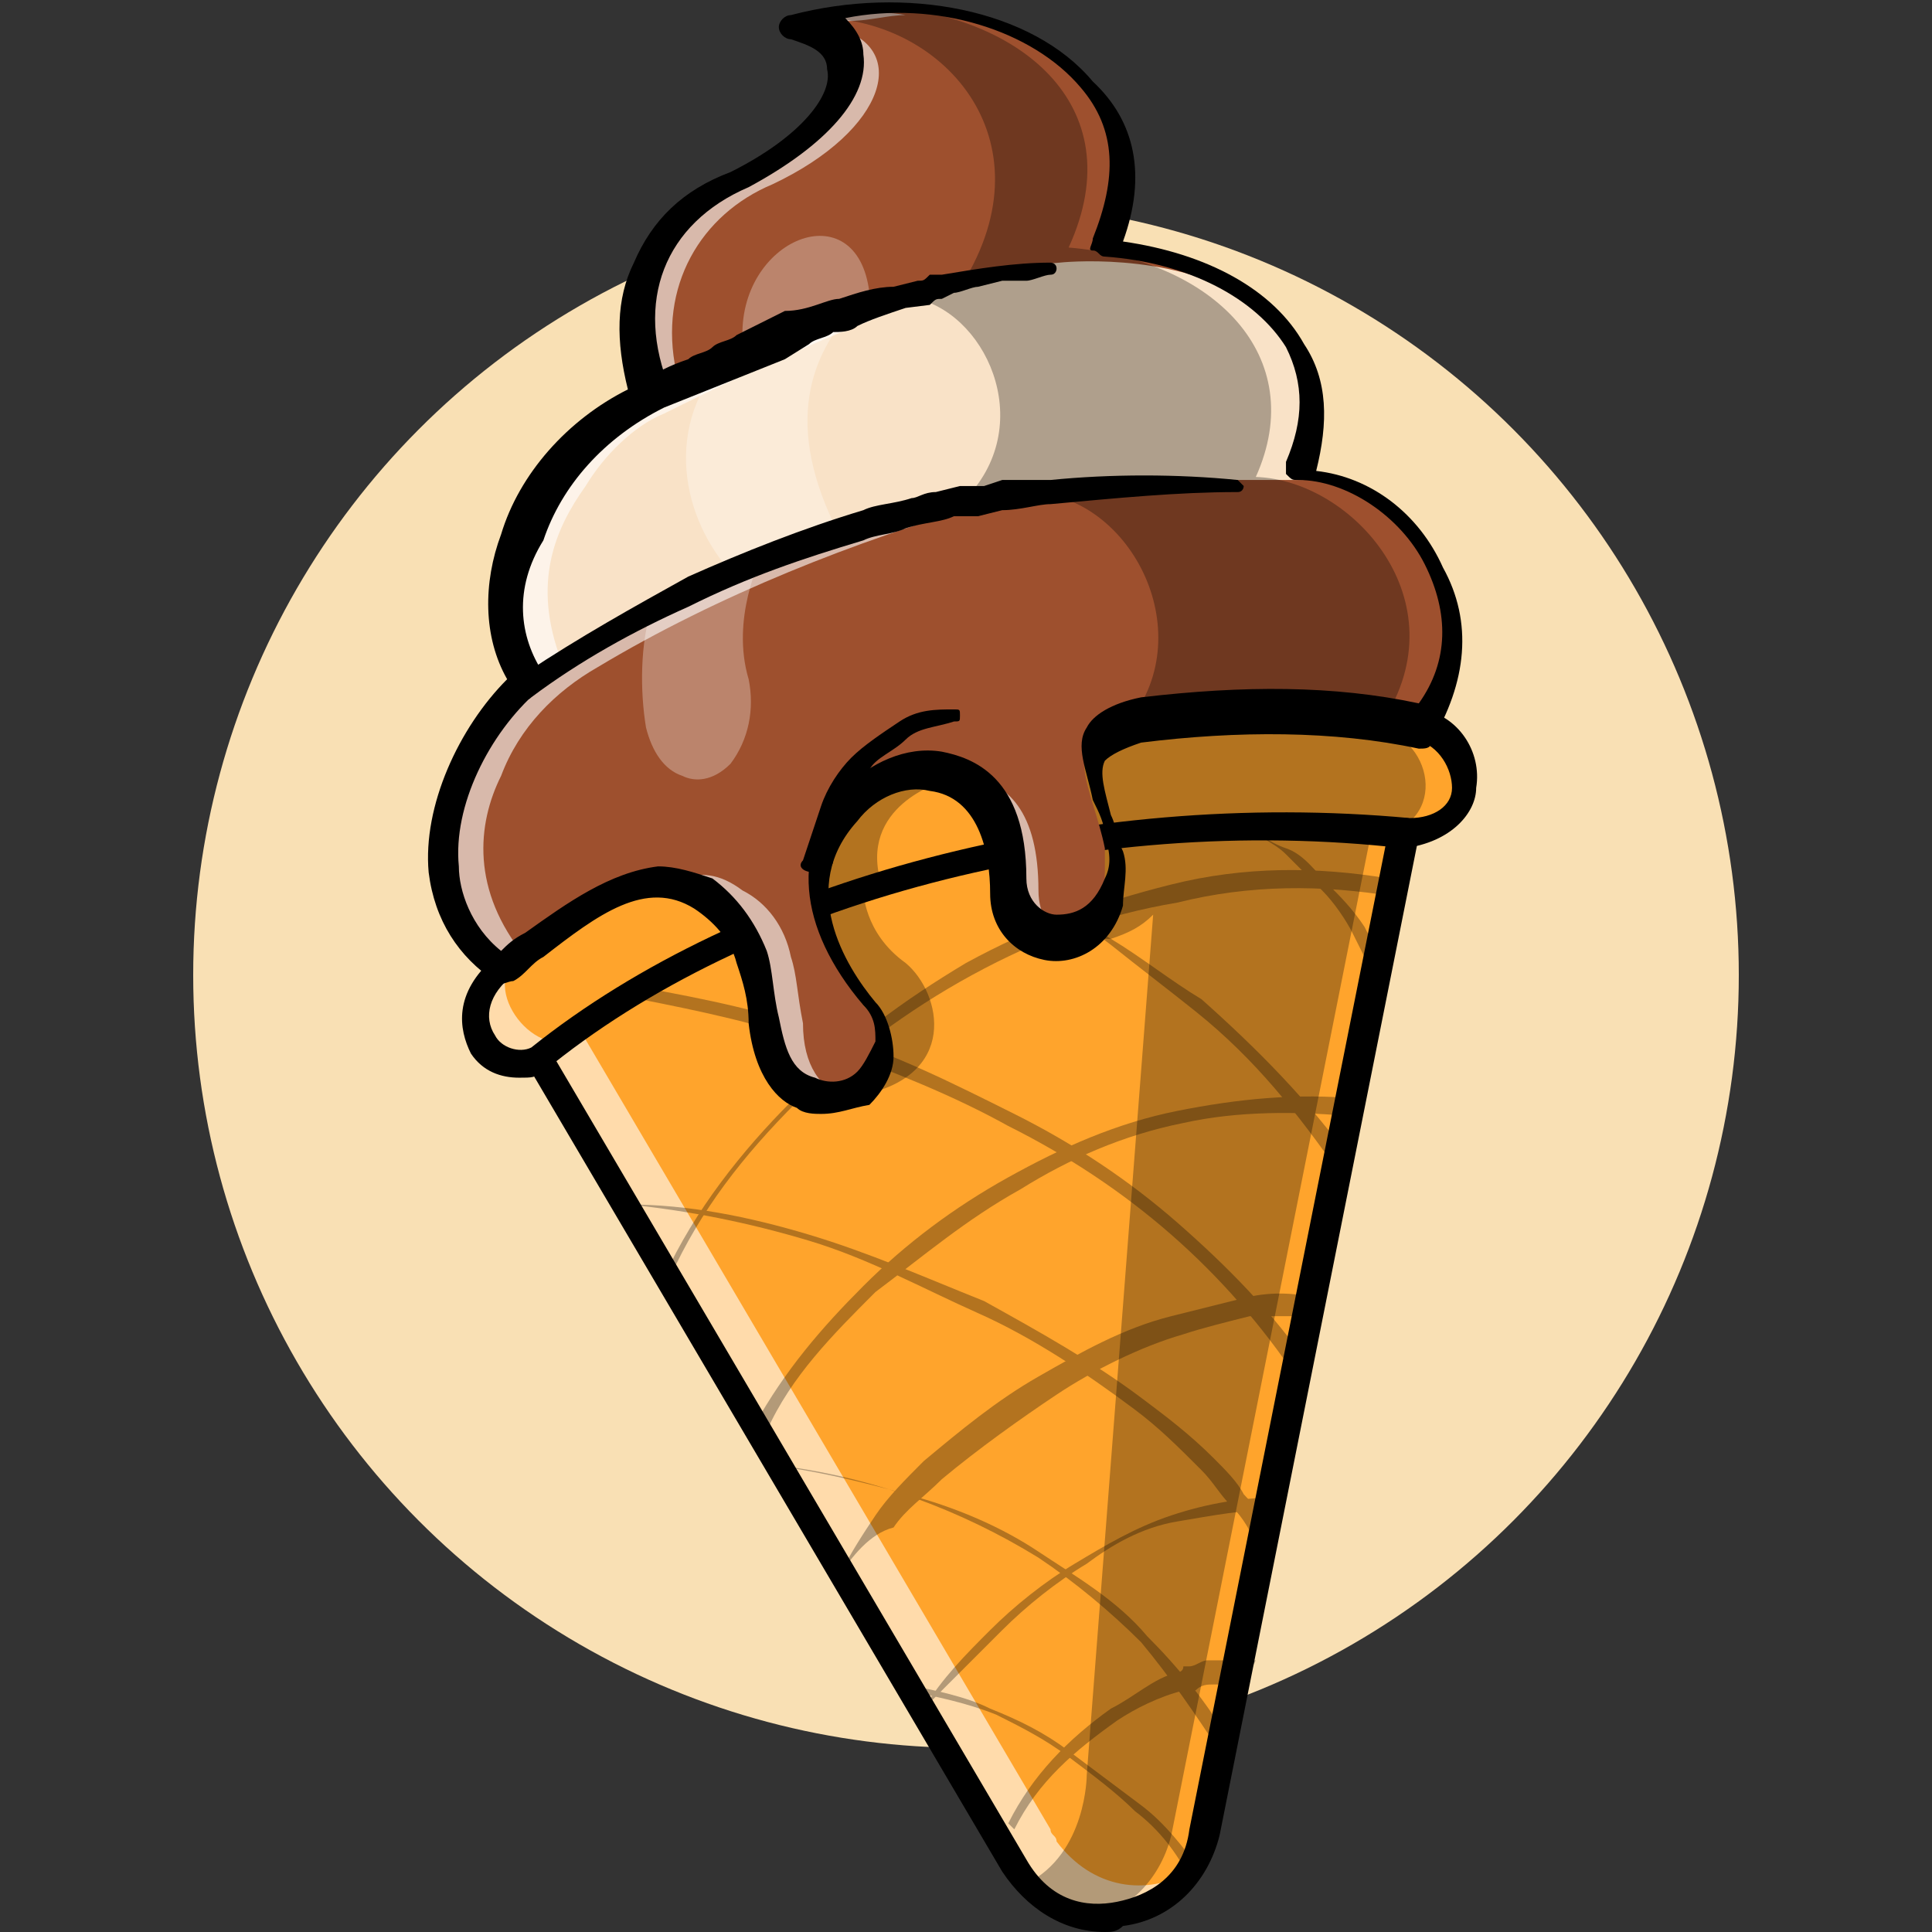 <?xml version="1.0" encoding="utf-8"?>
<!-- Generator: Adobe Illustrator 27.2.0, SVG Export Plug-In . SVG Version: 6.00 Build 0)  -->
<svg version="1.1" id="Layer_1" xmlns="http://www.w3.org/2000/svg" xmlns:xlink="http://www.w3.org/1999/xlink" x="0px" y="0px"
	 viewBox="0 0 64 64" style="enable-background:new 0 0 64 64;" xml:space="preserve">
<rect x="0" y="0" width="64" height="64" fill="#333333" stroke="none"/>
<style type="text/css">
	.st0{fill:#F9E0B4;}
	.st1{fill:#FFA42C;}
	.st2{opacity:0.6;}
	.st3{fill:#FFFFFF;}
	.st4{opacity:0.3;}
	.st5{fill:#9E502E;}
	.st6{fill:#F9E2C7;}
</style>
<g>
	<g>
		<circle class="st0" cx="32" cy="32.3" r="25.6"/>
		<g>
			<path class="st1" d="M46.6,27.7c-2.8-0.2-5.4-0.2-8.2,0c-7.2,0.6-14.2,2.8-19.3,6.6l0,0c-0.4,0.2-0.8,0.6-1.2,1
				c-1.6,0.6-3.2-1.4-1.2-3.2c0.2-0.2,0.4-0.4,0.4-0.4c5-4.6,13-7.8,21.5-8.2c2.8-0.2,5.6,0,8.4,0.6C48.8,24.5,49.4,27.5,46.6,27.7
				L46.6,27.7z"/>
			<path class="st1" d="M46.6,27.7L40,60.8c-0.6,3-4.4,3.8-6.2,1.4c0-0.2-0.2-0.2-0.2-0.4L18,35.1c5.2-4.2,12.8-6.8,20.5-7.6
				C41.2,27.3,44,27.5,46.6,27.7z"/>
			<g class="st2">
				<path class="st3" d="M39.4,62c-1.2,1.8-4.2,2-5.6,0.2c0-0.2-0.2-0.2-0.2-0.4L18,35.1c0.4-0.4,0.8-0.6,1.2-1l15.6,26.5
					c0,0.2,0.2,0.2,0.2,0.4C36.2,62.6,38,62.8,39.4,62z"/>
			</g>
			<g class="st2">
				<path class="st3" d="M19.2,34.3c-0.4,0.2-0.8,0.6-1.2,1c-1.6,0.6-3.4-1.4-1.2-3.2c0.2-0.2,0.4-0.4,0.4-0.4l0,0
					C15.8,32.7,17.8,35.3,19.2,34.3z"/>
			</g>
			<g class="st4">
				<path d="M45.4,27.7l-6.6,33.1c-0.4,1.6-1.6,2.6-2.8,2.8c-0.8-0.2-1.4-0.6-2-1.2c2-1,2-3.6,2-3.6l2.2-28.5
					c-0.4,0.4-0.8,0.6-1.4,0.8c-0.6,0-1,0-1.2,0l0,0l0,0c2-1.6,0.4-3.6,0.2-5.6c0-1.4,1.6-1.8,2.4-1.8l0.4-0.2c0.6,0,1.2,0,1.8,0
					c1.8,0,3.6,0.2,5.2,0.6C47.6,24.5,48,27.5,45.4,27.7L45.4,27.7z"/>
			</g>
			<path d="M17.2,35.7c-0.6,0-1.2-0.2-1.6-0.8c-0.4-0.8-0.6-2,0.8-3.2c0.2-0.2,0.4-0.2,0.6,0s0.2,0.4,0,0.6c-0.8,0.6-1,1.4-0.6,2
				c0.2,0.4,0.8,0.6,1.2,0.4c7-5.6,18.3-8.6,29.1-7.6c0.8,0,1.4-0.4,1.4-1s-0.4-1.4-1.2-1.6c-0.2,0-0.4-0.4-0.4-0.6s0.4-0.4,0.6-0.4
				c1.2,0.2,2,1.4,1.8,2.6c0,0.8-0.8,1.8-2.4,2l0,0C36,26.9,24.8,29.9,18,35.5c0,0,0,0-0.2,0C17.8,35.7,17.6,35.7,17.2,35.7
				L17.2,35.7z"/>
			<path d="M36.6,64c-1.4,0-2.6-0.8-3.4-2L17.6,35.5c-0.2-0.2,0-0.4,0.2-0.6s0.4,0,0.6,0.2L34,61.6c0.8,1.4,2,1.6,3,1.4
				s2.2-0.8,2.4-2.4L46,27.5c0-0.2,0.2-0.4,0.6-0.4c0.2,0,0.4,0.2,0.4,0.6l-6.6,33.1c-0.4,1.6-1.6,2.8-3.2,3C37,64,36.8,64,36.6,64
				L36.6,64z"/>
			<g class="st4">
				<path d="M46.2,29.7c-2.4-0.4-4.8-0.4-7.2,0.2c-2.4,0.4-4.6,1.2-6.8,2.4s-4,2.6-5.8,4.2c-1.8,1.8-3.2,3.6-4.2,5.8H22
					c1-2.2,2.6-4.2,4.2-5.8c1.8-2,3.8-3.4,5.8-4.6c2.2-1.2,4.4-2,6.8-2.6s4.8-0.6,7.2-0.2L46.2,29.7L46.2,29.7z"/>
				<path d="M25,47.2c1-1.8,2.2-3.2,3.6-4.6c1.4-1.4,3-2.6,4.8-3.6c1.8-1,3.6-1.8,5.6-2.2s4-0.6,6-0.4v0.6c-2-0.2-4-0.2-5.8,0.2
					c-2,0.4-3.8,1.2-5.4,2.2c-1.8,1-3.2,2.2-4.8,3.4c-1.4,1.4-2.8,2.8-3.6,4.6L25,47.2L25,47.2z"/>
				<path d="M27.8,52.2c0.4-0.8,0.8-1.4,1.2-2c0.4-0.6,1-1.2,1.6-1.8c1.2-1,2.4-2,3.8-2.8s2.8-1.6,4.4-2c0.8-0.2,1.6-0.4,2.4-0.6
					s1.6-0.2,2.4,0v0.6c-0.8,0-1.6,0-2.2,0c-0.8,0.2-1.6,0.4-2.2,0.6c-1.4,0.4-3,1.2-4.2,2S32.4,48,31.2,49c-0.6,0.6-1.2,1-1.6,1.6
					C28.8,50.8,28.2,51.6,27.8,52.2C28,52.2,27.8,52.2,27.8,52.2z"/>
				<path d="M30.6,56.6c0.6-1,1.4-1.8,2.2-2.6s1.8-1.6,2.8-2.2c1-0.6,2-1.2,3.2-1.6c1.2-0.4,2.4-0.6,3.6-0.6V50
					c-1.2,0-2.2,0.2-3.4,0.4s-2.2,0.8-3,1.4c-1,0.6-2,1.4-2.8,2.2C32.2,55,31.4,55.8,30.6,56.6C30.8,56.8,30.6,56.6,30.6,56.6z"/>
				<path d="M41.2,55.8h-0.4h-0.2h-0.2h-0.2c-0.2,0-0.4,0-0.6,0.2h-0.2h-0.2c-0.8,0.2-1.6,0.6-2.2,1c-1.4,1-2.6,2-3.4,3.6l-0.2-0.2
					c0.8-1.6,2-2.8,3.4-3.8c0.8-0.4,1.4-1,2.2-1.2c0,0,0.2,0,0.2-0.2h0.2c0.2,0,0.4-0.2,0.6-0.2c0,0,0.2,0,0.4,0h0.4
					c0,0,0.2,0,0.4,0h0.4L41.2,55.8L41.2,55.8z"/>
				<path d="M20.8,39.9c2,0,4,0.4,6,1s3.8,1.4,5.8,2.2c1.8,1,3.6,2,5.2,3.2c0.8,0.6,1.6,1.2,2.4,2c0.4,0.4,0.8,0.8,1,1.2
					c0.4,0.4,0.6,0.8,0.8,1.4l-0.4,0.2c-0.2-0.4-0.4-0.8-0.8-1.2c-0.4-0.4-0.6-0.8-1-1.2c-0.8-0.8-1.4-1.4-2.2-2
					c-1.6-1.2-3.4-2.4-5.2-3.2s-3.6-1.8-5.6-2.4S22.8,40.1,20.8,39.9L20.8,39.9L20.8,39.9z"/>
				<path d="M26,48.6c1.4,0.2,3,0.6,4.4,1s2.8,1,4,1.8S37,53,38,54.2c1,1,2,2.2,2.8,3.6L40.4,58c-0.8-1.2-1.6-2.4-2.6-3.6
					c-1-1-2.2-2-3.4-2.8c-2.6-1.6-5.4-2.6-8.2-3H26L26,48.6z"/>
				<path d="M30,55.8c1,0.2,2,0.4,2.8,0.8c1,0.4,1.8,0.8,2.6,1.4s1.6,1.2,2.4,1.8c0.8,0.6,1.4,1.4,2,2.2l-0.4,0.2
					c-0.4-0.8-1-1.6-1.8-2.2c-0.6-0.6-1.4-1.2-2.2-1.8s-1.6-1-2.4-1.4c-1-0.4-2-0.6-3-0.8V55.8L30,55.8z"/>
				<path d="M21.2,32.7c2.2,0.4,4.2,0.8,6.4,1.6c2,0.6,4,1.6,6,2.6s3.8,2.2,5.4,3.6c1.6,1.4,3.2,3,4.4,4.8L43,45.7
					c-1.2-1.8-2.6-3.4-4.2-4.8c-1.6-1.4-3.4-2.6-5.4-3.6c-1.8-1-3.8-1.8-6-2.6s-4.2-1.2-6.2-1.6L21.2,32.7L21.2,32.7z"/>
				<path d="M33.6,29.5c1.2,0.4,2.2,1,3.2,1.6c1,0.6,2,1.4,3,2c1.8,1.6,3.6,3.4,5,5.4l-0.4,0.4c-1.4-2-2.8-3.8-4.8-5.4
					c-1-0.8-1.8-1.4-2.8-2.2S34.6,30.3,33.6,29.5L33.6,29.5L33.6,29.5z"/>
				<path d="M41,27.3c0.6,0.2,1,0.6,1.6,0.8c0.6,0.2,1,0.8,1.4,1.2c0.4,0.4,0.8,0.8,1.2,1.4l0.2,0.4l0.2,0.4l0.2,0.2v0.2
					c0,0.2,0.2,0.2,0.2,0.4l-0.6,0.2c0-0.2-0.2-0.2-0.2-0.4v-0.2v-0.2L45,31.3l-0.2-0.4c-0.2-0.4-0.6-1-1-1.4s-0.8-0.8-1.2-1.2
					c-0.4-0.4-1-0.6-1.4-1H41L41,27.3z"/>
			</g>
			<path class="st5" d="M41.2,9.8C38.6,8.2,35,8.6,35,8.6c-7.4,0.6-13.6,4.4-13.6,4.4c-1.2-3.2,0.2-6,3-7c3.8-2,4.6-4.6,2-5.2
				c0.2,0,0.2,0,0.4-0.2c5.6-1.4,12.4,1.8,9.6,7.8C38.4,8.6,40,9,41.2,9.8L41.2,9.8z"/>
			<path class="st5" d="M47,24.1c-3-0.6-6.2-0.6-9.4-0.2c-0.2,0-0.2,0-0.4,0c-2.2,0.6-1,2.2-0.6,4.2c0,0.6,0,1,0,1.6
				c-0.8,2.2-3.4,1.8-3.4-0.2c0-2.6-1.2-3.6-2.4-3.8c-1-0.2-2,0.2-2.8,1c-2,2.2-1,4.6,0.6,6.6c0.8,0.8,0.6,2-0.2,2.8
				c-1.2,0.8-3,0.4-3.2-2.2c0-1-0.2-1.6-0.4-2.2c-0.2-0.8-0.8-1.6-1.6-2.2c-2.2-1.4-4.4,0.8-6.6,2.4c-3.4-2.2-1.8-7.2,0.8-9.6
				c-1.8-3.2,0-7.6,3.8-9.4h0.2c0,0,6-3.8,13.6-4.4c0,0,3.6-0.4,6.2,1.2c0.2,0.2,0.4,0.2,0.6,0.4c1,0.8,1.8,2,1.8,3.4
				c0,0.6-0.2,1.4-0.4,2.2h0.2C46.4,16.1,49.8,20.1,47,24.1L47,24.1z"/>
			<path class="st6" d="M43.2,15.9L43.2,15.9H41c-7.8-0.2-15.8,1.4-23.5,6.6c-1.8-3.2,0-7.6,3.8-9.4h0.2c0,0,6-3.8,13.6-4.4
				c0,0,3.6-0.4,6.2,1.2c0.2,0,0.2,0.2,0.4,0.2l0.2,0.2c1,1.2,1.6,2.2,1.8,3.4C43.6,14.3,43.4,15.1,43.2,15.9L43.2,15.9z"/>
			<g class="st2">
				<path class="st3" d="M28,36.3c-1.2,0.4-2.6-0.2-2.8-2.4c0-1-0.2-1.6-0.4-2.2c-0.2-0.8-0.8-1.6-1.6-2.2c-0.2-0.2-0.6-0.2-0.8-0.4
					c0.8-0.2,1.4-0.2,2.2,0.4c0.8,0.4,1.4,1.2,1.6,2.2c0.2,0.6,0.2,1.2,0.4,2.2C26.6,35.3,27.2,36.1,28,36.3z"/>
			</g>
			<g class="st2">
				<path class="st3" d="M32.6,16.7c-4.2,1.2-8.8,3-12.8,5.4c-1.4,0.8-2.6,2-3.2,3.6c-0.8,1.6-1,3.8,0.8,6c-0.2,0.2-0.4,0.4-0.6,0.4
					c-3.4-2.2-1.8-7.2,0.8-9.6c-1.8-3.4,0-7.6,3.8-9.4c-1.2-3.2,0.2-6,3-7c3.8-2,4.6-4.6,2-5.2c0.2,0,0.2,0,0.4-0.2
					c1-0.2,2.2-0.4,3.2-0.2c-0.6,0-1.2,0.2-2,0.2c-0.2,0-0.2,0-0.4,0.2c2.6,0.6,1.8,3.4-2,5.2c-2.4,1-3.8,3.4-3.2,6.2
					c0,0.2,0,0.4,0,0.4c3.2-1.6,6.2-3,8.4-2.8c-2.4,0.8-5.6,2.2-8.8,3.8c-1,0.4-2,1.4-2.6,2.4c-1,1.4-1.8,3.2-0.8,5.8
					C23,18.9,27.8,17.1,32.6,16.7z"/>
			</g>
			<g class="st2">
				<path class="st3" d="M35.4,31.1c-1,0.4-2.2-0.2-2.2-1.6c0-2.4-1-3.4-2.2-3.8c0.4,0,0.6-0.2,1,0c1.4,0.2,2.4,1.2,2.4,3.8
					C34.4,30.3,34.8,30.9,35.4,31.1L35.4,31.1z"/>
			</g>
			<path d="M27.2,36.9c-0.2,0-0.6,0-0.8-0.2c-0.6-0.2-1.4-1-1.6-2.8c0-0.8-0.2-1.4-0.4-2c-0.2-0.8-0.8-1.4-1.4-1.8
				c-1.6-1-3.2,0.2-5,1.6c-0.4,0.2-0.6,0.6-1,0.8c-0.2,0-0.4,0.2-0.6,0c-1.2-0.8-2-2-2.2-3.6c-0.2-2.2,1-4.8,2.6-6.4
				c-0.8-1.4-0.8-3.2-0.2-4.8c0.6-2,2.2-3.8,4.2-4.8c-0.4-1.6-0.4-3,0.2-4.2c0.6-1.4,1.6-2.4,3.2-3c2.4-1.2,3.4-2.6,3.2-3.4
				c0-0.6-0.6-0.8-1.2-1c-0.2,0-0.4-0.2-0.4-0.4s0.2-0.4,0.4-0.4c3.8-1,8-0.2,10,2.2C37.6,4,38,5.8,37.2,8c2.8,0.4,5,1.6,6,3.4
				c0.8,1.2,0.8,2.6,0.4,4.2c1.8,0.2,3.4,1.4,4.2,3.2c1,1.8,0.8,3.8-0.4,5.8c0,0.2-0.2,0.2-0.4,0.2c-2.8-0.6-6-0.6-9.2-0.2
				c-0.6,0.2-1,0.4-1.2,0.6c-0.2,0.4,0,1,0.2,1.8c0.2,0.4,0.2,0.8,0.4,1.2c0.2,0.6,0,1.2,0,1.8c-0.4,1.4-1.6,2-2.6,1.8
				c-1-0.2-1.8-1-1.8-2.2c0-1.4-0.4-3.2-2-3.4c-0.8-0.2-1.8,0.2-2.4,1c-2,2.2-0.4,4.8,0.6,6c0.4,0.4,0.6,1.2,0.6,1.8
				s-0.4,1.2-0.8,1.6C28.2,36.7,27.8,36.9,27.2,36.9L27.2,36.9z M21.8,28.7c0.6,0,1.2,0.2,1.8,0.4c0.8,0.6,1.4,1.4,1.8,2.4
				c0.2,0.6,0.2,1.4,0.4,2.2c0.2,1,0.4,1.8,1.2,2c0.4,0.2,1,0.2,1.4-0.2c0.2-0.2,0.4-0.6,0.6-1c0-0.4,0-0.8-0.4-1.2
				c-2.2-2.6-2.4-5.2-0.6-7.2c0.8-0.8,2-1.4,3.2-1.2c1,0.2,2.8,0.8,2.8,4.2c0,0.8,0.6,1.2,1,1.2c0.6,0,1.2-0.2,1.6-1.2
				c0.2-0.4,0.2-0.8,0-1.4c0-0.4-0.2-0.8-0.4-1.2c-0.2-1-0.6-1.8-0.2-2.4c0.2-0.4,0.8-0.8,1.8-1l0,0c3.4-0.4,6.4-0.4,9.2,0.2
				c1-1.4,1-3,0.2-4.6s-2.6-2.8-4.2-2.8c-0.2,0-0.2,0-0.4-0.2c0-0.2,0-0.4,0-0.4c0.6-1.4,0.6-2.6,0-3.8c-1-1.6-3.2-2.8-6-3
				c-0.2,0-0.2-0.2-0.4-0.2s0-0.2,0-0.4c0.8-2,0.8-3.6-0.4-5C34.2,1,31,0,28,0.6c0.4,0.4,0.6,0.8,0.6,1.2c0.2,1.4-1.2,3-3.8,4.4l0,0
				C22,7.4,21,10,22.2,12.9c0,0.2,0,0.4-0.2,0.6c-2,1-3.4,2.6-4,4.4c-1,1.6-0.8,3.2,0,4.4c0.2,0.2,0,0.4-0.2,0.6
				c-1.6,1.4-2.8,3.8-2.6,5.8c0,0.8,0.4,2,1.4,2.8c0.2-0.2,0.4-0.4,0.8-0.6C18.8,29.9,20.2,28.9,21.8,28.7L21.8,28.7z"/>
			<g class="st4">
				<path class="st3" d="M24.6,11.3c-0.2-3.4,3.8-5,4.2-1.6c-2,1.8-2.8,4.2-1.2,7.6L24,18.7C22.4,16.7,22,13.5,24.6,11.3L24.6,11.3z
					"/>
			</g>
			<g class="st4">
				<path class="st3" d="M21.6,20.1l3.6-1.6c0,0-1,2-0.4,4c0.2,1,0,2-0.6,2.8c-0.6,0.6-1.2,0.6-1.6,0.4c-0.6-0.2-1-0.8-1.2-1.6
					C21.2,22.9,21.2,21.3,21.6,20.1L21.6,20.1z"/>
			</g>
			<path d="M26.6,28.5c0.2-0.6,0.4-1.2,0.6-1.8c0.2-0.6,0.6-1.2,1-1.6s1-0.8,1.6-1.2s1.2-0.4,1.8-0.4c0.2,0,0.2,0,0.2,0.2
				s0,0.2-0.2,0.2l0,0c-0.6,0.2-1.2,0.2-1.6,0.6s-1,0.6-1.2,1s-0.6,1-0.8,1.4c-0.2,0.6-0.4,1-0.4,1.6l0,0c0,0.2-0.2,0.4-0.6,0.4
				C26.6,28.9,26.4,28.7,26.6,28.5L26.6,28.5z"/>
			<path d="M17.4,22.3c1.8-1.2,3.6-2.2,5.4-3.2c1.8-0.8,3.8-1.6,5.8-2.2c0.4-0.2,1-0.2,1.6-0.4c0.2,0,0.4-0.2,0.8-0.2l0.8-0.2h0.4
				c0.2,0,0.2,0,0.4,0l0.6-0.2c0.2,0,0.2,0,0.4,0H34c0.2,0,0.6,0,0.8,0c2-0.2,4.2-0.2,6.2,0l0.2,0.2c0,0,0,0.2-0.2,0.2
				c-2,0-4,0.2-6.2,0.4c-0.4,0-1,0.2-1.6,0.2l-0.8,0.2c-0.2,0-0.2,0-0.4,0h-0.4c-0.4,0.2-1,0.2-1.6,0.4c-0.4,0.2-1,0.2-1.4,0.4
				c-2,0.6-3.8,1.2-5.8,2.2c-1.8,0.8-3.6,1.8-5.2,3l0,0c-0.2,0.2-0.4,0-0.6-0.2C17.2,22.7,17.2,22.3,17.4,22.3L17.4,22.3z"/>
			<path d="M21.2,12.7c0.6-0.4,1-0.6,1.6-0.8c0.2-0.2,0.6-0.2,0.8-0.4c0.2-0.2,0.6-0.2,0.8-0.4l0.8-0.4l0.8-0.4
				c0.8,0,1.4-0.4,1.8-0.4c0.6-0.2,1.2-0.4,1.8-0.4l0.8-0.2c0.2,0,0.2,0,0.4-0.2h0.4c1.2-0.2,2.4-0.4,3.6-0.4c0,0,0.2,0,0.2,0.2
				c0,0,0,0.2-0.2,0.2l0,0c-0.2,0-0.6,0.2-0.8,0.2h-0.4c-0.2,0-0.2,0-0.4,0l-0.8,0.2c-0.2,0-0.6,0.2-0.8,0.2l-0.4,0.2
				c-0.2,0-0.2,0-0.4,0.2L30,10.2c-0.6,0.2-1.2,0.4-1.6,0.6c-0.2,0.2-0.6,0.2-0.8,0.2c-0.2,0.2-0.6,0.2-0.8,0.4L26,11.9l-1.2,0
				c-0.2,0-0.6,0.2-0.8,0.2c-0.2,0.2-0.6,0.2-0.8,0.4c-0.6,0.2-1,0.6-1.6,0.8l0,0c-0.2,0.2-0.4,0-0.6-0.2C21,13.1,21,12.9,21.2,12.7
				L21.2,12.7z"/>
			<g class="st4">
				<path d="M45.8,23.9c-1.4-0.2-3-0.4-4.4-0.2c-1.2,0-2.6,0.2-3.8,0.4c-0.2,0-0.2,0-0.4,0l0.2-0.2c2.4-3,0-7.6-3.4-7.6l-0.4,0.2
					l-2.2,0.4c0.2-0.2,0.2-0.2,0.4-0.2c2.6-2.4,1-6.2-1.4-6.8L32,9.2c2.8-4.8-1-8.8-5.2-8.6c0,0,0,0,0.2-0.2c0.6-0.2,1.2-0.2,2-0.2
					l0,0c4.6,0.2,8.6,3.2,6.4,8c4.8,0.4,8,3.6,6.2,7.6C44.8,15.9,48.4,19.9,45.8,23.9z"/>
			</g>
			<g class="st4">
				<path d="M31.2,25.9c0,0-2.8,0.8-2,3.4l-0.6,0.2c0,0,0,1.4,1.4,2.4c1.2,1,1.8,3.8-1.6,4.4c1-0.8,1.2-2.2,0-3.4
					C25.8,30.1,27,25.1,31.2,25.9L31.2,25.9z"/>
			</g>
		</g>
	</g>
	<path d="M22,13.5l4-1.6C26,11.9,22.8,10.8,22,13.5z"/>
</g>
</svg>
